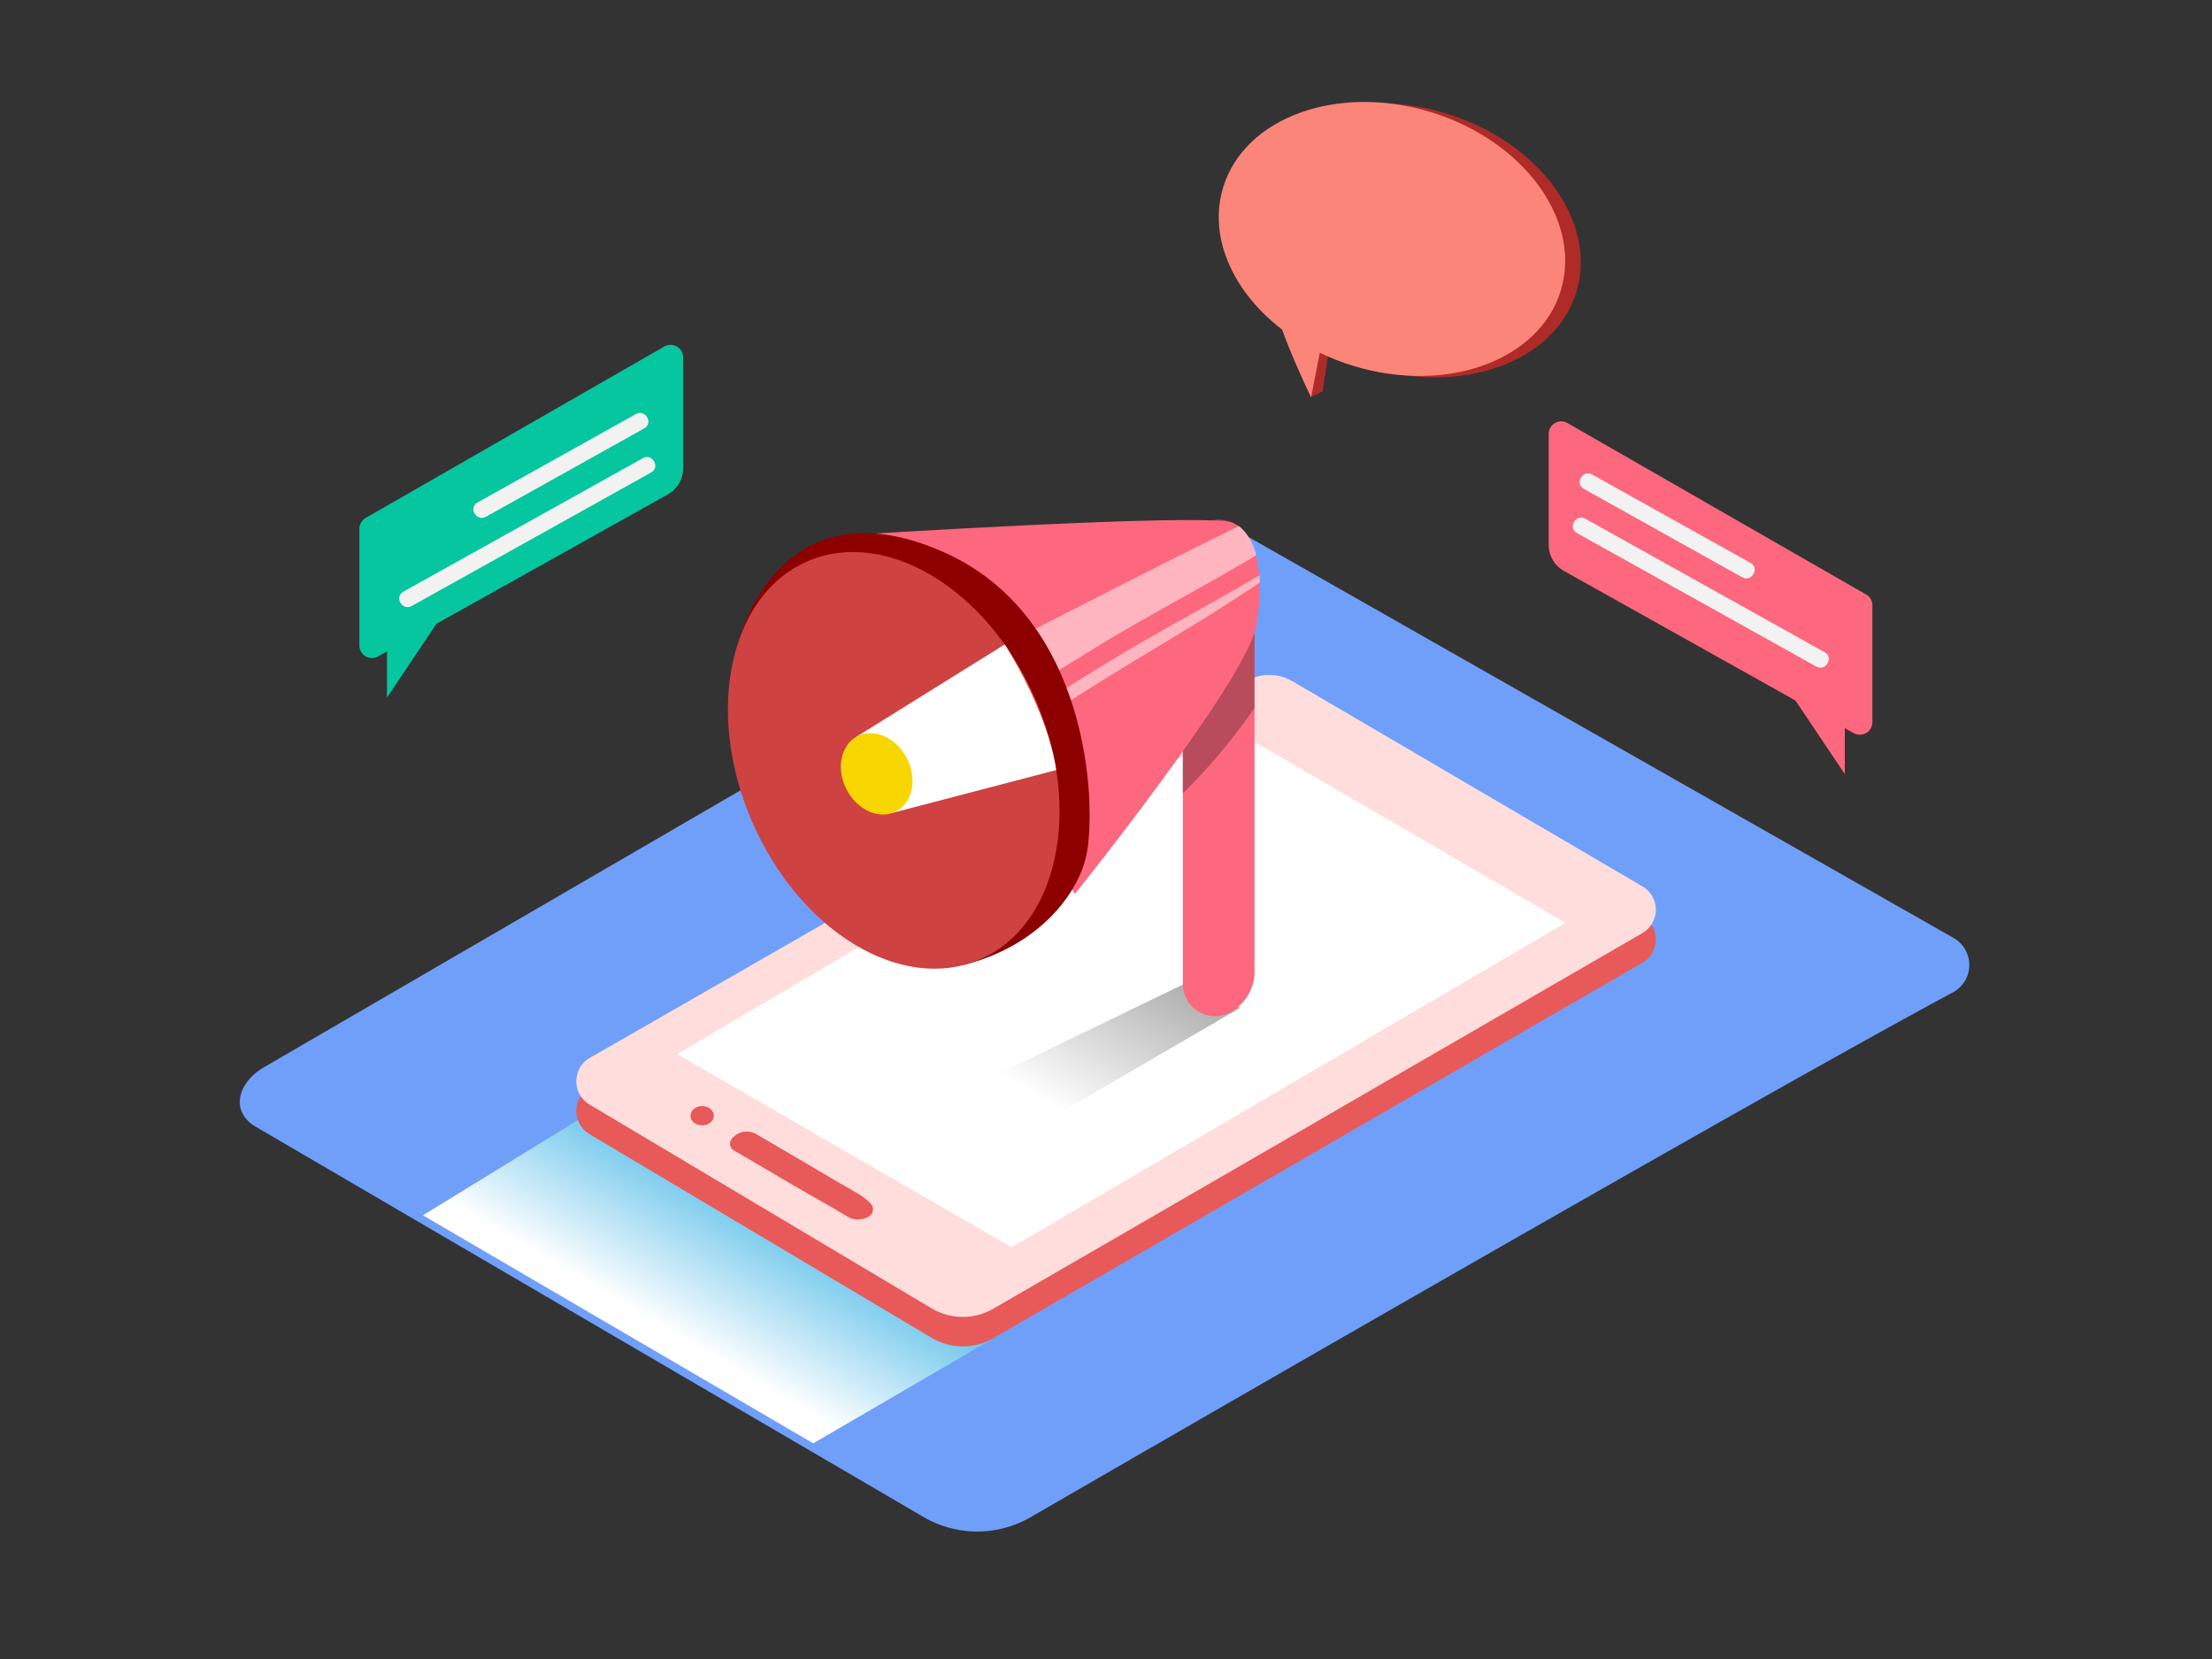 <svg xmlns="http://www.w3.org/2000/svg" xmlns:xlink="http://www.w3.org/1999/xlink" viewBox="0 0 400 300"><rect x="0" y="0" width="400" height="300" fill="#333333" stroke="none"/><defs><linearGradient id="linear-gradient" x1="122.89" y1="241.92" x2="143.25" y2="207.19" gradientUnits="userSpaceOnUse"><stop offset="0" stop-color="#fff"/><stop offset="0.99" stop-color="#29abe2"/></linearGradient><linearGradient id="linear-gradient-2" x1="192.88" y1="201.52" x2="213.12" y2="166.98" gradientUnits="userSpaceOnUse"><stop offset="0" stop-color="#fff"/><stop offset="0.99" stop-color="#999"/></linearGradient></defs><title>OK</title><g style="isolation:isolate"><g id="Layer_2" data-name="Layer 2"><path d="M353.11,179.47c-34.24,18.38-135,76.52-166.72,94.87a19.25,19.25,0,0,1-19.35,0L46.28,203.77c-4.8-2.8-3.26-8.11,1.58-10.85L216.37,95a5.77,5.77,0,0,1,5.69,0l131.17,74.59A5.62,5.62,0,0,1,353.11,179.47Z" fill="#709ff9"/><polygon points="112.25 197.78 76.48 219.77 147.06 261 183.56 239.74 112.25 197.78" fill="url(#linear-gradient)" style="mix-blend-mode:multiply"/><path d="M106.67,196.65l118.69-68.11a8.31,8.31,0,0,1,8.34,0L297,165.64a4.89,4.89,0,0,1,0,8.45L179.59,242a11,11,0,0,1-11.1-.07L106.6,205.09A4.89,4.89,0,0,1,106.67,196.65Z" fill="#e75a59"/><path d="M106.67,191.29l118.69-68.11a8.31,8.31,0,0,1,8.34,0L297,160.28a4.89,4.89,0,0,1,0,8.45L179.59,236.67a11,11,0,0,1-11.1-.07L106.6,199.73A4.89,4.89,0,0,1,106.67,191.29Z" fill="#ffdddc"/><path d="M222.48,131.69c.66.22,60.61,35.19,60.61,35.19L182.94,225.55l-60.5-34.93Z" fill="#fff"/><path d="M157.1,220a1.55,1.55,0,0,0,.47-2.24,11.35,11.35,0,0,0-2.92-2.2c-1-.64-2.09-1.2-3.13-1.81L143.46,209l-6.62-3.87a3.43,3.43,0,0,0-2.93-.32,3.47,3.47,0,0,0-1.71,1.3,1.42,1.42,0,0,0,.64,2L145,215.23l5.26,3,3,1.78a3.67,3.67,0,0,0,3.11.31A2.67,2.67,0,0,0,157.1,220Z" fill="#e75a59"/><ellipse cx="126.97" cy="201.76" rx="2.11" ry="1.75" fill="#e75a59"/><path d="M240.27,63c0,.5-1.1,7.75-1.1,7.75l-2.07,1.08.85-9.75" fill="#af2b27"/><ellipse cx="254.51" cy="43.46" rx="23.99" ry="31.92" transform="translate(138.44 274.09) rotate(-72.97)" fill="#af2b27"/><ellipse cx="251.7" cy="43.21" rx="23.99" ry="31.92" transform="translate(136.68 271.22) rotate(-72.97)" fill="#fc857a"/><path d="M239.09,61.55l-2,10.31s-8.52-17.55-6.4-19.34S239.93,57.21,239.09,61.55Z" fill="#fc857a"/><path d="M337.45,107.5l-54-31a2.27,2.27,0,0,0-3.4,2v20a5.45,5.45,0,0,0,2.79,4.76l52.37,29.31a2.27,2.27,0,0,0,3.38-2V109.47A2.27,2.27,0,0,0,337.45,107.5Z" fill="#fd687e"/><polyline points="333.6 128.28 333.6 139.98 323.84 125.43" fill="#fd687e"/><path d="M286.39,88.39l28.66,16c1.69.94,3.2-1.65,1.51-2.59l-28.66-16c-1.69-.94-3.2,1.65-1.51,2.59Z" fill="#f2f2f2"/><path d="M285.14,96.38l43.32,24.16c1.69.94,3.2-1.65,1.51-2.59L286.66,93.79c-1.69-.94-3.2,1.65-1.51,2.59Z" fill="#f2f2f2"/><polygon points="215.66 177.19 175.74 196.49 187.75 203.51 224.26 182.25 215.66 177.19" fill="url(#linear-gradient-2)" style="mix-blend-mode:multiply"/><path d="M226.86,175.74V101c0-3.32-2.26-6.46-5.54-6.92a6.49,6.49,0,0,0-7.43,6.42v77.4a5.84,5.84,0,0,0,9.12,4.85l.13-.09A8.47,8.47,0,0,0,226.86,175.74Z" fill="#fd687e"/><path d="M226.86,128V101c0-3.32-2.26-6.46-5.54-6.92a6.49,6.49,0,0,0-7.43,6.42v43A108,108,0,0,0,226.86,128Z" opacity="0.27"/><path d="M153.23,96.78s65.5-4.16,69.68-2.23,5.88,8.87,4.29,18.53-32.82,48.58-32.82,48.58" fill="#fd687e"/><path d="M198.16,117.07c9.51-5.82,19.42-10.93,29-16.65a9.57,9.57,0,0,0-3.08-5.3c-18.23,8.93-36.2,18.37-54.34,27.48l5.48,8.64C182.9,126.61,190.48,121.77,198.16,117.07Z" fill="#fff" opacity="0.51"/><path d="M195.81,125.25c10.59-6.73,21.61-12.84,32-19.93,0-.43,0-.87-.05-1.29-9.21,5.45-18.72,10.39-27.85,16-7.64,4.68-15.18,9.5-22.85,14.11l1.35,2.13C184.22,132.64,190,128.94,195.81,125.25Z" fill="#fff" opacity="0.51"/><path d="M133,117.79c.19-.68,6.87-31.14,37.12-18.18,27.34,11.72,28.17,46.57,26.32,55.1-1.51,6.94-8.59,16.39-22.29,19.81" fill="#8c0000"/><ellipse cx="161.62" cy="137.49" rx="27.91" ry="39.23" transform="translate(-41.34 75.57) rotate(-23.42)" fill="#ce4242"/><path d="M191,139.25,161.36,147l-6.49-13.77,26.82-16.7S189.37,128.28,191,139.25Z" fill="#fff"/><ellipse cx="158.53" cy="139.93" rx="6.14" ry="7.64" transform="translate(-46.19 87.01) rotate(-26.94)" fill="#f7d600"/><path d="M120,70.11Q96,82.22,73,95.94a.5.5,0,0,0,.5.86Q96.54,83.09,120.51,71C121.09,70.68,120.58,69.82,120,70.11Z" fill="#f7931e"/><path d="M66.13,93.66l54-31a2.27,2.27,0,0,1,3.4,2v20a5.45,5.45,0,0,1-2.79,4.76L68.37,118.7a2.27,2.27,0,0,1-3.38-2V95.63A2.27,2.27,0,0,1,66.13,93.66Z" fill="#05c69f"/><polyline points="69.98 114.45 69.98 126.14 79.74 111.59" fill="#05c69f"/><path d="M115,74.87l-28.66,16c-1.69.94-.18,3.53,1.51,2.59l28.66-16c1.69-.94.18-3.53-1.51-2.59Z" fill="#f2f2f2"/><path d="M116.24,82.86,72.93,107c-1.69.94-.18,3.53,1.51,2.59l43.32-24.16c1.69-.94.18-3.53-1.51-2.59Z" fill="#f2f2f2"/></g></g></svg>